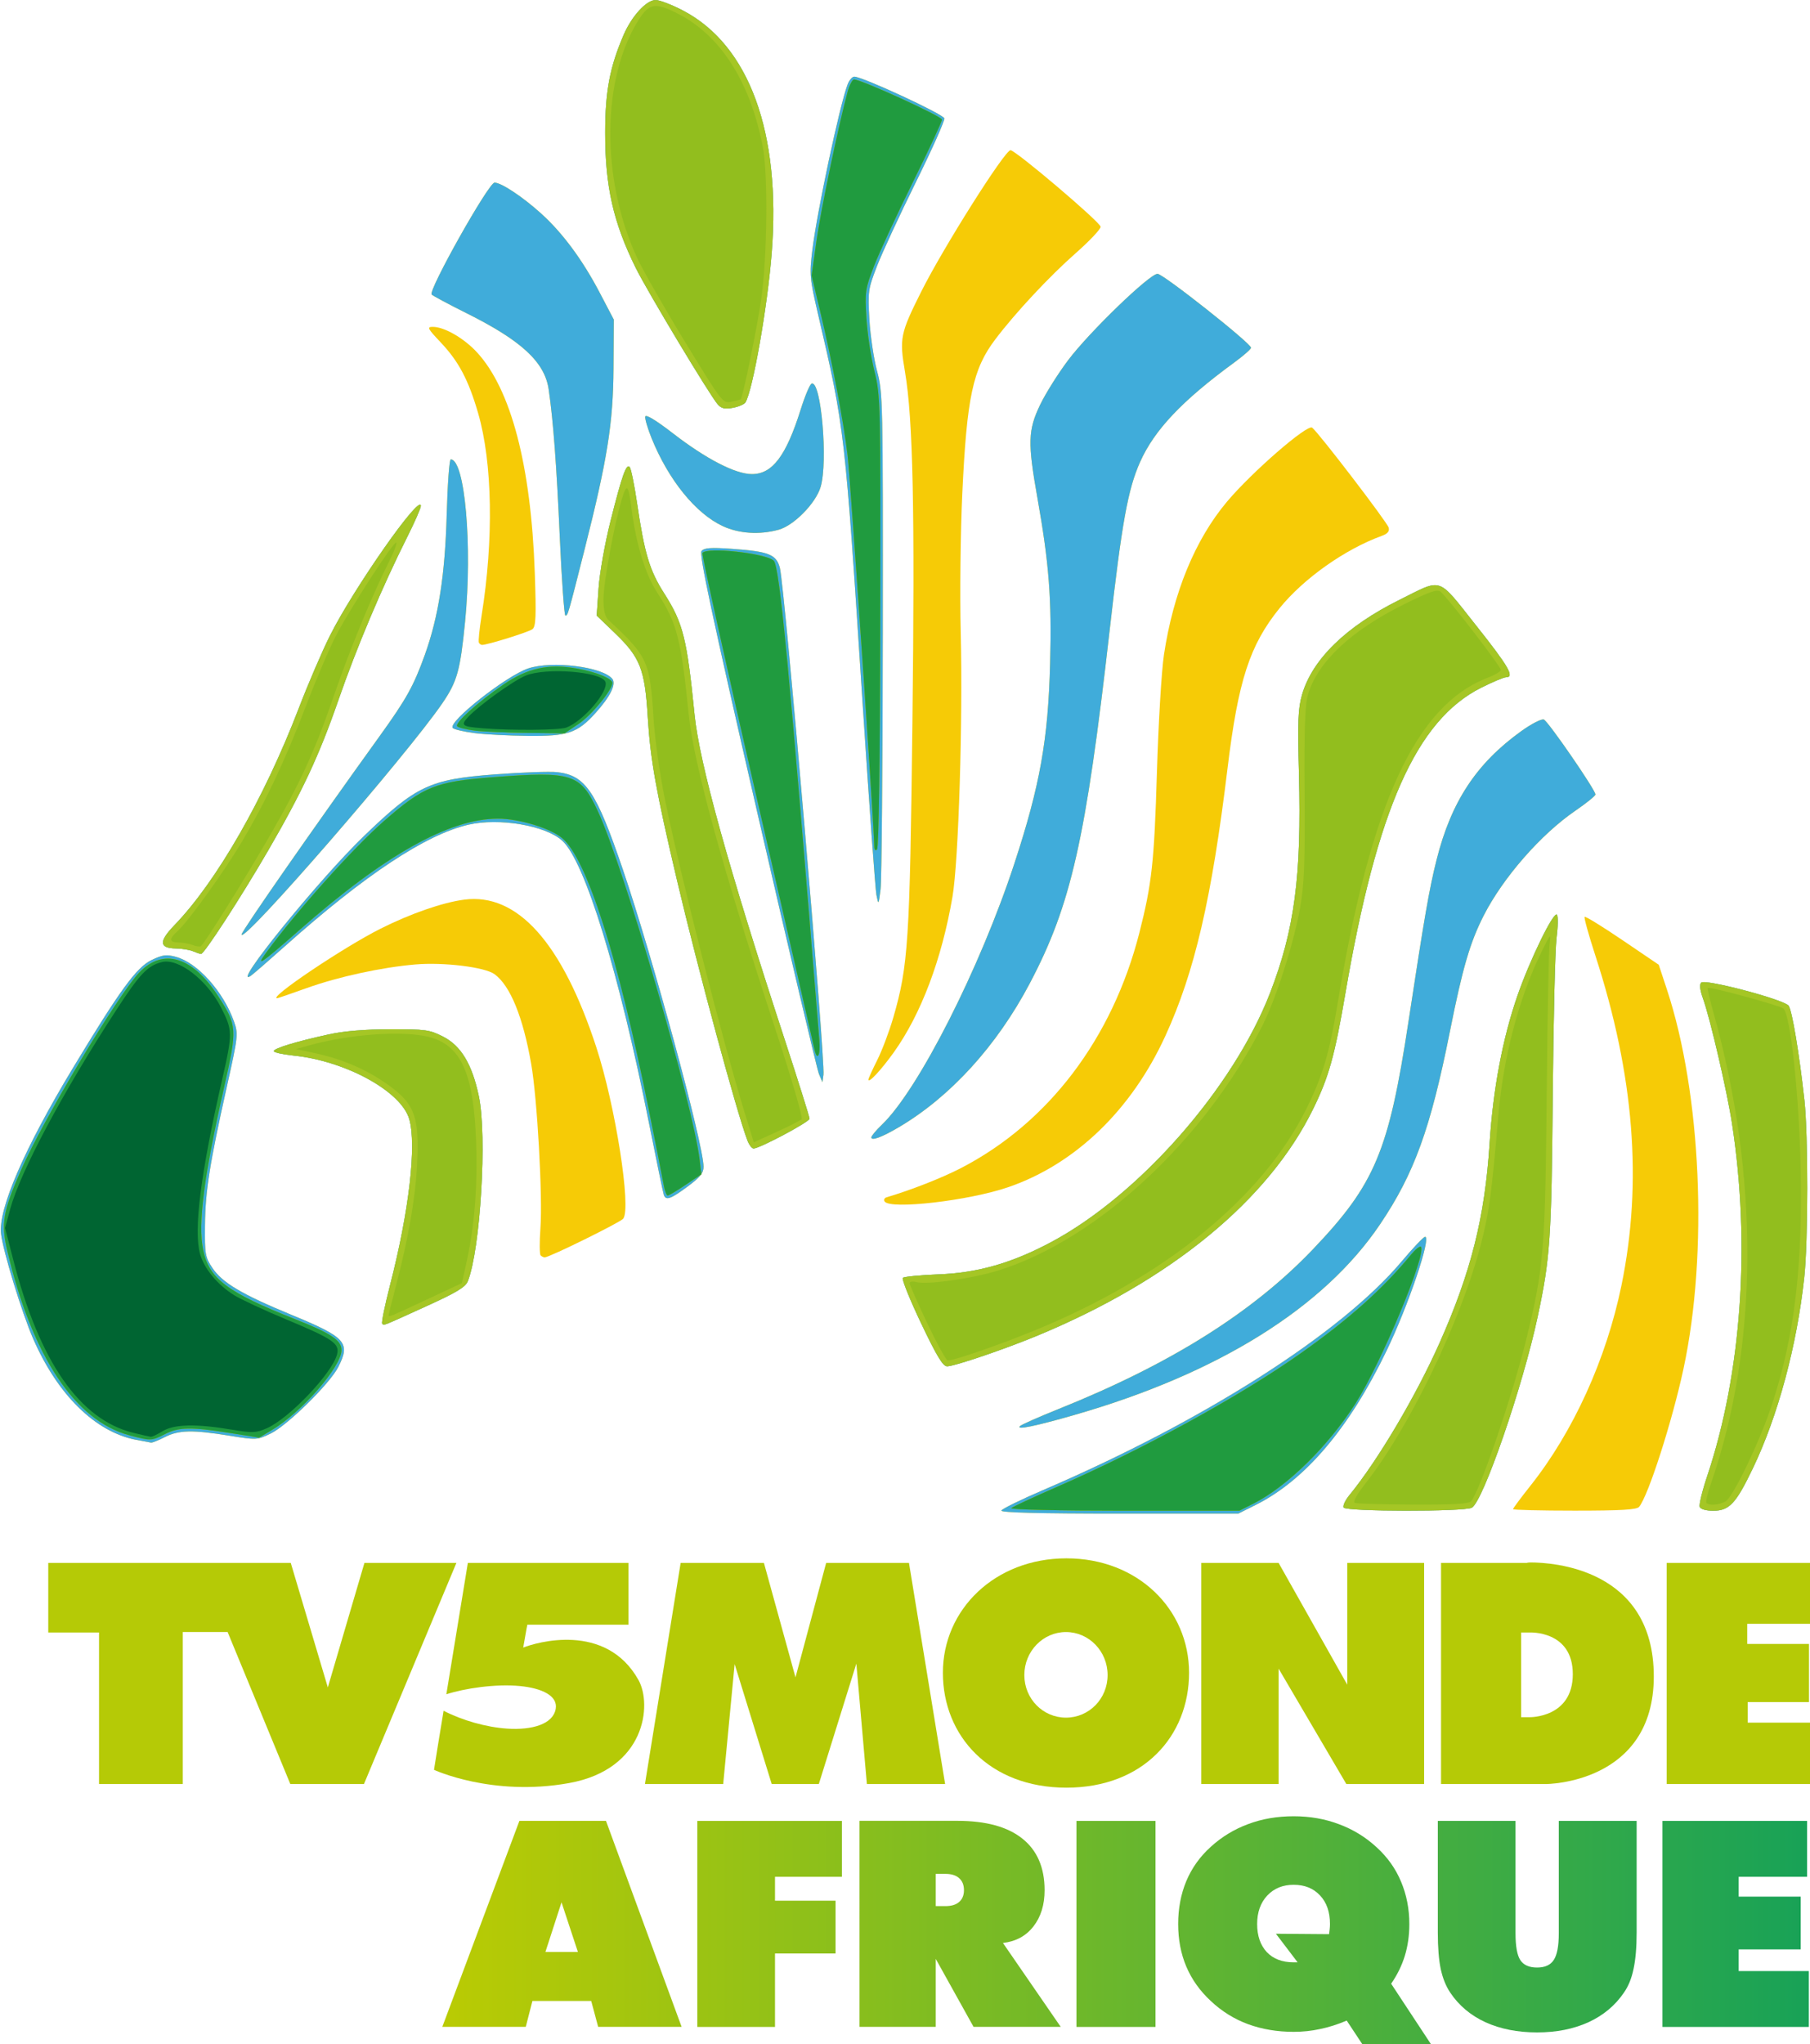 <svg width="211.67mm" height="238.94mm" version="1.1" viewBox="0 0 211.67 238.94" xmlns="http://www.w3.org/2000/svg" xmlns:xlink="http://www.w3.org/1999/xlink">
 <defs>
  <linearGradient id="d" x1="-234.91" x2="-115.07" y1="189.61" y2="189.61" gradientUnits="userSpaceOnUse">
   <stop stop-color="#bacb03" offset="0"/>
   <stop stop-color="#18a257" offset="1"/>
  </linearGradient>
 </defs>
 <g transform="matrix(1.301 0 0 1.301 394.86 12.485)">
  <g transform="translate(-267.61,-76.351)" stroke-width=".265">
   <g fill="#f6cb06">
    <path d="m54.116 202.48c0.05-0.149 1.756-0.986 3.792-1.859 14.378-6.169 26.73-14.043 32.179-20.514 1.031-1.225 1.984-2.227 2.116-2.227 0.586 0-1.499 6.166-3.462 10.239-3.353 6.958-7.322 11.631-11.761 13.85l-1.564 0.781h-10.695c-7.18 0-10.666-0.089-10.605-0.271z"/>
    <path d="m84.885 202.21c-0.094-0.153 0.141-0.659 0.524-1.125 2.516-3.064 5.955-8.863 8.073-13.615 2.85-6.394 4.1-11.369 4.521-17.995 0.309-4.862 1.176-9.446 2.51-13.281 1.125-3.231 3.249-7.583 3.541-7.252 0.112 0.128 0.098 1.065-0.032 2.084-0.13 1.019-0.285 7.418-0.344 14.221-0.11 12.772-0.232 14.561-1.346 19.777-1.35 6.32-4.914 16.654-5.931 17.199-0.68 0.364-11.29 0.351-11.516-0.014z"/>
    <path d="m100.11 202.35c0-0.075 0.698-1.014 1.551-2.088 3.862-4.859 6.831-11.388 8.195-18.016 1.906-9.263 1.141-18.909-2.348-29.635-0.6-1.843-1.033-3.408-0.964-3.478 0.07-0.07 1.597 0.87 3.395 2.089l3.268 2.216 0.738 2.233c3.09 9.354 3.717 23.641 1.494 34.035-1.011 4.724-3.168 11.44-3.995 12.437-0.218 0.262-1.6 0.344-5.809 0.344-3.038 0-5.524-0.061-5.524-0.136z"/>
    <path d="m116.89 202.14c-0.074-0.193 0.23-1.439 0.676-2.768 3.086-9.212 3.902-20.817 2.226-31.674-0.453-2.938-1.956-9.41-2.606-11.226-0.274-0.765-0.33-1.262-0.161-1.431 0.35-0.35 7.456 1.53 7.857 2.079 0.31 0.424 0.954 4.272 1.417 8.463 0.347 3.143 0.34 12.713-0.012 15.952-0.668 6.15-2.365 12.447-4.625 17.155-1.519 3.165-2.116 3.803-3.559 3.803-0.651 0-1.132-0.139-1.213-0.35z"/>
    <path d="m-23.683 196.12c-3.663-0.72-7.045-4.052-9.243-9.108-1.004-2.31-2.687-7.805-2.875-9.393-0.264-2.217 2.081-7.638 6.409-14.817 4.228-7.013 5.764-9.128 7.098-9.774 1.009-0.489 1.341-0.533 2.212-0.299 1.938 0.522 4.27 3.12 5.222 5.818 0.39 1.106 0.367 1.313-0.637 5.809-1.554 6.956-1.94 9.399-1.972 12.487-0.027 2.603 0.019 2.869 0.665 3.836 0.888 1.33 2.662 2.382 7.096 4.209 4.912 2.023 5.339 2.499 4.218 4.696-0.766 1.502-4.591 5.26-6.086 5.98-1.2 0.578-1.267 0.581-3.704 0.186-3.304-0.536-4.548-0.509-5.79 0.124-0.57 0.291-1.131 0.516-1.246 0.5-0.115-0.016-0.729-0.131-1.365-0.256z"/>
    <path d="m55.789 194.89c0.146-0.139 1.693-0.824 3.44-1.524 10.058-4.029 17.495-8.697 22.913-14.383 5.563-5.838 6.796-8.78 8.571-20.449 1.43-9.397 1.869-11.928 2.525-14.531 1.314-5.219 3.572-8.649 7.602-11.55 0.912-0.656 1.828-1.128 2.036-1.048 0.385 0.148 4.64 6.322 4.64 6.733 0 0.124-0.81 0.779-1.8 1.456-3.098 2.117-6.514 6.023-8.247 9.429-1.231 2.421-1.897 4.704-3.037 10.42-1.741 8.727-3.205 12.763-6.283 17.325-5.048 7.481-14.531 13.397-27.425 17.108-3.562 1.025-5.326 1.388-4.933 1.014z"/>
    <path d="m46.897 185.64c-1.015-2.133-1.752-3.966-1.636-4.073 0.115-0.107 1.579-0.248 3.252-0.313 3.49-0.136 6.546-1.012 10.059-2.884 7.934-4.226 16.4-13.856 19.704-22.411 2.195-5.685 2.831-10.5 2.59-19.622-0.127-4.801-0.083-5.921 0.283-7.178 0.922-3.171 3.966-6.13 8.745-8.503 3.946-1.959 3.352-2.157 6.886 2.289 2.932 3.688 3.495 4.661 2.701 4.661-0.199 0-1.201 0.42-2.227 0.934-5.828 2.916-9.38 10.91-12.222 27.507-0.958 5.597-1.477 7.458-2.878 10.32-4.011 8.199-12.769 15.404-24.777 20.385-2.976 1.234-7.483 2.766-8.139 2.766-0.376 0-0.935-0.926-2.341-3.878z"/>
    <path d="m-1.54 185.68c-0.081-0.081 0.243-1.661 0.72-3.511 1.696-6.585 2.382-12.526 1.714-14.856-0.714-2.491-5.69-5.228-10.39-5.715-0.982-0.102-1.786-0.282-1.786-0.4 0-0.25 1.999-0.859 4.943-1.504 1.352-0.297 3.264-0.456 5.515-0.461 3.178-6e-3 3.548 0.045 4.763 0.666 1.609 0.823 2.596 2.466 3.207 5.338 0.754 3.542 0.149 13.737-0.985 16.627-0.209 0.532-1.006 1.014-3.724 2.249-4.153 1.888-3.797 1.747-3.975 1.568z"/>
    <path d="m12.701 179.55c-0.1-0.1-0.108-1.202-0.018-2.447 0.207-2.848-0.286-11.63-0.827-14.735-0.738-4.238-1.883-7.045-3.294-8.08-0.874-0.641-4.588-1.096-7.143-0.875-3.041 0.263-6.888 1.1-9.732 2.116-1.415 0.506-2.616 0.919-2.671 0.919-0.847 8e-4 5.944-4.567 9.288-6.248 2.695-1.355 5.589-2.359 7.531-2.613 4.772-0.626 8.792 3.861 11.865 13.242 1.724 5.264 3.177 14.518 2.421 15.428-0.286 0.344-6.641 3.474-7.055 3.474-0.101 0-0.266-0.082-0.366-0.182z"/>
    <path d="m43.617 174.7c-0.091-0.147-0.008-0.313 0.183-0.369 2.206-0.652 4.975-1.739 6.688-2.625 7.856-4.065 13.604-11.638 16.027-21.119 1.126-4.404 1.343-6.377 1.583-14.417 0.131-4.385 0.415-9.148 0.632-10.583 0.843-5.591 2.799-10.342 5.662-13.751 2.236-2.662 7.239-7.006 7.665-6.655 0.641 0.528 6.75 8.51 6.874 8.981 0.088 0.335-0.096 0.551-0.634 0.746-3.294 1.195-7.016 3.829-9.171 6.49-2.687 3.319-3.722 6.504-4.682 14.411-1.419 11.688-2.958 18.305-5.596 24.047-3.052 6.644-8.088 11.49-14.089 13.559-3.55 1.224-10.672 2.046-11.142 1.286z"/>
    <path d="m23.774 174.11c-0.064-0.182-0.661-3.069-1.327-6.416-2.702-13.589-5.765-23.558-7.806-25.405-1.509-1.366-5.665-2.072-8.435-1.434-3.829 0.883-9.297 4.501-16.476 10.903-1.553 1.385-2.952 2.597-3.109 2.694-1.785 1.103 6.142-8.67 10.209-12.587 4.696-4.522 5.902-5.089 11.764-5.533 2.419-0.183 4.939-0.272 5.598-0.198 2.546 0.287 3.498 1.699 5.9 8.744 2.664 7.814 7.251 24.704 7.253 26.709 7.93e-4 0.565-0.309 0.948-1.443 1.786-1.528 1.129-1.94 1.271-2.129 0.736z"/>
    <path d="m31.289 169.22c-0.967-2.53-4.412-15.252-6.321-23.341-1.895-8.034-2.405-10.875-2.638-14.713-0.26-4.28-0.677-5.344-2.951-7.528l-1.637-1.573 0.168-2.451c0.093-1.363 0.568-4.036 1.069-6.022 1.046-4.147 1.423-5.208 1.728-4.872 0.121 0.133 0.421 1.611 0.668 3.284 0.662 4.486 1.122 6.013 2.428 8.061 1.707 2.676 2.048 4.035 2.733 10.893 0.433 4.336 3.035 13.717 8.071 29.106 1.245 3.804 2.264 7.047 2.264 7.207 0 0.286-4.49 2.677-5.028 2.677-0.152 0-0.402-0.327-0.555-0.728z"/>
    <path d="m42.428 168.95c0-0.127 0.428-0.641 0.952-1.142 3.277-3.139 8.823-14.07 11.909-23.474 2.301-7.012 3.035-11.13 3.209-17.992 0.148-5.822-0.093-8.954-1.146-14.875-0.878-4.942-0.845-6.065 0.249-8.342 0.487-1.015 1.623-2.821 2.523-4.014 1.913-2.535 7.317-7.752 8.03-7.752 0.503 0 8.404 6.245 8.404 6.642 0 0.121-0.685 0.721-1.521 1.332-4.671 3.415-7.166 6.05-8.451 8.929-1.096 2.456-1.634 5.428-2.735 15.111-2.142 18.844-3.467 24.697-7.189 31.75-2.955 5.6-7.127 10.178-11.765 12.913-1.525 0.899-2.469 1.249-2.469 0.915z"/>
    <path d="m37.719 163.25c-0.172-0.406-2.685-11.062-5.585-23.68-4.07-17.713-5.202-23.025-4.968-23.307 0.238-0.286 0.828-0.329 2.725-0.195 3.323 0.234 4.001 0.502 4.314 1.71 0.436 1.679 4.099 44.258 3.919 45.55l-0.092 0.661z"/>
    <path d="m42.163 163.76c0-0.1 0.356-0.886 0.791-1.748 0.435-0.862 1.09-2.599 1.456-3.86 1.335-4.607 1.478-6.813 1.71-26.44 0.227-19.16 0.055-27.31-0.667-31.548-0.514-3.016-0.428-3.439 1.47-7.226 1.976-3.943 7.5-12.687 8.015-12.687 0.46 0 8.097 6.484 8.101 6.879 0.003 0.218-1.01 1.29-2.25 2.381-2.366 2.082-5.433 5.369-7.231 7.751-2.008 2.66-2.547 5.178-2.952 13.812-0.164 3.493-0.228 9.148-0.141 12.568 0.198 7.851-0.198 20.51-0.741 23.68-0.964 5.623-2.825 10.556-5.276 13.984-1.131 1.581-2.284 2.821-2.284 2.454z"/>
    <path d="m-18.559 152.22c-0.291-0.125-0.979-0.236-1.53-0.246-1.506-0.028-1.542-0.624-0.126-2.09 3.788-3.921 8.067-11.383 11.178-19.493 0.838-2.183 2.099-5.118 2.802-6.522 2.134-4.258 8.132-12.821 8.17-11.663 0.006 0.185-0.54 1.433-1.214 2.774-2.259 4.497-4.554 9.932-6.188 14.649-1.727 4.986-3.266 8.279-6.354 13.595-2.431 4.183-5.731 9.265-6.003 9.241-0.114-0.01-0.445-0.121-0.736-0.246z"/>
    <path d="m-14.181 150.72c-0.011-0.272 6.386-9.459 12.404-17.812 2.419-3.358 3.068-4.526 4.073-7.325 1.227-3.419 1.813-7.176 1.963-12.591 0.076-2.728 0.238-4.961 0.361-4.961 1.275 0 1.962 7.776 1.289 14.59-0.432 4.38-0.708 5.368-2.042 7.319-3.166 4.633-18.01 21.724-18.048 20.779z"/>
    <path d="m42.889 147.19c-0.102-0.509-0.665-8.308-1.251-17.33-1.596-24.56-1.592-24.529-4.004-34.892-0.746-3.205-0.776-3.545-0.51-5.73 0.42-3.456 2.454-13.011 3.172-14.898 0.147-0.387 0.419-0.701 0.605-0.697 0.758 0.014 8.015 3.376 8.088 3.747 0.043 0.218-1.115 2.81-2.572 5.761-1.457 2.951-3.025 6.333-3.483 7.517-0.793 2.048-0.826 2.28-0.681 4.798 0.084 1.455 0.394 3.539 0.689 4.63 0.519 1.921 0.536 2.678 0.515 23.548-0.012 11.86-0.103 22.218-0.201 23.019-0.175 1.414-0.185 1.429-0.365 0.529z"/>
    <path d="m6.734 132.62c-0.932-0.121-1.799-0.324-1.927-0.451-0.51-0.51 4.816-4.71 6.797-5.362 2.144-0.705 6.638-0.147 7.537 0.936 0.385 0.464-0.172 1.596-1.514 3.082-1.621 1.795-2.488 2.087-6.078 2.048-1.716-0.018-3.882-0.132-4.814-0.253z"/>
    <path d="m7.152 124.5c-0.064-0.109 0.044-1.201 0.241-2.426 1.099-6.827 0.982-13.74-0.309-18.193-0.863-2.977-1.746-4.649-3.352-6.347-1.203-1.272-1.274-1.411-0.718-1.411 1.031 0 2.795 1.018 3.966 2.288 3.062 3.322 4.859 10.171 5.196 19.806 0.137 3.91 0.1 4.817-0.204 5.065-0.313 0.255-4.035 1.417-4.539 1.417-0.091 0-0.219-0.089-0.283-0.198z"/>
    <path d="m14.422 114.98c-0.294-6.545-0.584-10.399-0.996-13.235-0.355-2.449-2.421-4.37-7.341-6.828-1.621-0.809-3.051-1.573-3.178-1.697-0.343-0.334 5.121-10.056 5.652-10.056 0.605 0 2.533 1.279 4.2 2.788 1.915 1.732 3.704 4.149 5.241 7.08l1.277 2.435-0.025 4.366c-0.028 4.947-0.55 8.206-2.628 16.404-1.484 5.856-1.474 5.821-1.697 5.821-0.103 0-0.33-3.185-0.505-7.078z"/>
    <path d="m29.062 114.02c-2.423-1.128-4.859-4.135-6.377-7.869-0.362-0.891-0.622-1.777-0.578-1.97 0.05-0.219 0.974 0.34 2.461 1.49 3 2.319 5.638 3.682 7.127 3.682 1.841 0 3.073-1.632 4.384-5.806 0.386-1.229 0.83-2.277 0.987-2.329 0.851-0.284 1.482 7.024 0.802 9.293-0.439 1.466-2.405 3.466-3.775 3.841-1.726 0.472-3.567 0.351-5.032-0.331z"/>
    <path d="m28.624 103.09c-0.705-0.798-6.313-10.127-7.368-12.256-2.021-4.08-2.761-7.349-2.753-12.171 0.006-3.717 0.41-5.858 1.654-8.758 0.726-1.694 2.055-3.148 2.878-3.148 0.364 0 1.484 0.432 2.49 0.961 5.921 3.112 8.792 10.964 7.95 21.749-0.377 4.825-1.709 12.392-2.367 13.448-0.105 0.169-0.611 0.385-1.125 0.482-0.722 0.135-1.03 0.066-1.359-0.306z"/>
   </g>
   <g fill="#40acda">
    <path d="m54.116 202.48c0.05-0.149 1.756-0.986 3.792-1.859 14.378-6.169 26.73-14.043 32.179-20.514 1.031-1.225 1.984-2.227 2.116-2.227 0.586 0-1.499 6.166-3.462 10.239-3.353 6.958-7.322 11.631-11.761 13.85l-1.564 0.781h-10.695c-7.18 0-10.666-0.089-10.605-0.271z"/>
    <path d="m84.885 202.21c-0.094-0.153 0.141-0.659 0.524-1.125 2.516-3.064 5.955-8.863 8.073-13.615 2.85-6.394 4.1-11.369 4.521-17.995 0.309-4.862 1.176-9.446 2.51-13.281 1.125-3.231 3.249-7.583 3.541-7.252 0.112 0.128 0.098 1.065-0.032 2.084-0.13 1.019-0.285 7.418-0.344 14.221-0.11 12.772-0.232 14.561-1.346 19.777-1.35 6.32-4.914 16.654-5.931 17.199-0.68 0.364-11.29 0.351-11.516-0.014z"/>
    <path d="m116.89 202.14c-0.074-0.193 0.23-1.439 0.676-2.768 3.086-9.212 3.902-20.817 2.226-31.674-0.453-2.938-1.956-9.41-2.606-11.226-0.274-0.765-0.33-1.262-0.161-1.431 0.35-0.35 7.456 1.53 7.857 2.079 0.31 0.424 0.954 4.272 1.417 8.463 0.347 3.143 0.34 12.713-0.012 15.952-0.668 6.15-2.365 12.447-4.625 17.155-1.519 3.165-2.116 3.803-3.559 3.803-0.651 0-1.132-0.139-1.213-0.35z"/>
    <path d="m-23.683 196.12c-3.663-0.72-7.045-4.052-9.243-9.108-1.004-2.31-2.687-7.805-2.875-9.393-0.264-2.217 2.081-7.638 6.409-14.817 4.228-7.013 5.764-9.128 7.098-9.774 1.009-0.489 1.341-0.533 2.212-0.299 1.938 0.522 4.27 3.12 5.222 5.818 0.39 1.106 0.367 1.313-0.637 5.809-1.554 6.956-1.94 9.399-1.972 12.487-0.027 2.603 0.019 2.869 0.665 3.836 0.888 1.33 2.662 2.382 7.096 4.209 4.912 2.023 5.339 2.499 4.218 4.696-0.766 1.502-4.591 5.26-6.086 5.98-1.2 0.578-1.267 0.581-3.704 0.186-3.304-0.536-4.548-0.509-5.79 0.124-0.57 0.291-1.131 0.516-1.246 0.5-0.115-0.016-0.729-0.131-1.365-0.256z"/>
    <path d="m55.789 194.89c0.146-0.139 1.693-0.824 3.44-1.524 10.058-4.029 17.495-8.697 22.913-14.383 5.563-5.838 6.796-8.78 8.571-20.449 1.43-9.397 1.869-11.928 2.525-14.531 1.314-5.219 3.572-8.649 7.602-11.55 0.912-0.656 1.828-1.128 2.036-1.048 0.385 0.148 4.64 6.322 4.64 6.733 0 0.124-0.81 0.779-1.8 1.456-3.098 2.117-6.514 6.023-8.247 9.429-1.231 2.421-1.897 4.704-3.037 10.42-1.741 8.727-3.205 12.763-6.283 17.325-5.048 7.481-14.531 13.397-27.425 17.108-3.562 1.025-5.326 1.388-4.933 1.014z"/>
    <path d="m46.897 185.64c-1.015-2.133-1.752-3.966-1.636-4.073 0.115-0.107 1.579-0.248 3.252-0.313 3.49-0.136 6.546-1.012 10.059-2.884 7.934-4.226 16.4-13.856 19.704-22.411 2.195-5.685 2.831-10.5 2.59-19.622-0.127-4.801-0.083-5.921 0.283-7.178 0.922-3.171 3.966-6.13 8.745-8.503 3.946-1.959 3.352-2.157 6.886 2.289 2.932 3.688 3.495 4.661 2.701 4.661-0.199 0-1.201 0.42-2.227 0.934-5.828 2.916-9.38 10.91-12.222 27.507-0.958 5.597-1.477 7.458-2.878 10.32-4.011 8.199-12.769 15.404-24.777 20.385-2.976 1.234-7.483 2.766-8.139 2.766-0.376 0-0.935-0.926-2.341-3.878z"/>
    <path d="m-1.54 185.68c-0.081-0.081 0.243-1.661 0.72-3.511 1.696-6.585 2.382-12.526 1.714-14.856-0.714-2.491-5.69-5.228-10.39-5.715-0.982-0.102-1.786-0.282-1.786-0.4 0-0.25 1.999-0.859 4.943-1.504 1.352-0.297 3.264-0.456 5.515-0.461 3.178-6e-3 3.548 0.045 4.763 0.666 1.609 0.823 2.596 2.466 3.207 5.338 0.754 3.542 0.149 13.737-0.985 16.627-0.209 0.532-1.006 1.014-3.724 2.249-4.153 1.888-3.797 1.747-3.975 1.568z"/>
    <path d="m23.774 174.11c-0.064-0.182-0.661-3.069-1.327-6.416-2.702-13.589-5.765-23.558-7.806-25.405-1.509-1.366-5.665-2.072-8.435-1.434-3.829 0.883-9.297 4.501-16.476 10.903-1.553 1.385-2.952 2.597-3.109 2.694-1.785 1.103 6.142-8.67 10.209-12.587 4.696-4.522 5.902-5.089 11.764-5.533 2.419-0.183 4.939-0.272 5.598-0.198 2.546 0.287 3.498 1.699 5.9 8.744 2.664 7.814 7.251 24.704 7.253 26.709 7.93e-4 0.565-0.309 0.948-1.443 1.786-1.528 1.129-1.94 1.271-2.129 0.736z"/>
    <path d="m31.289 169.22c-0.967-2.53-4.412-15.252-6.321-23.341-1.895-8.034-2.405-10.875-2.638-14.713-0.26-4.28-0.677-5.344-2.951-7.528l-1.637-1.573 0.168-2.451c0.093-1.363 0.568-4.036 1.069-6.022 1.046-4.147 1.423-5.208 1.728-4.872 0.121 0.133 0.421 1.611 0.668 3.284 0.662 4.486 1.122 6.013 2.428 8.061 1.707 2.676 2.048 4.035 2.733 10.893 0.433 4.336 3.035 13.717 8.071 29.106 1.245 3.804 2.264 7.047 2.264 7.207 0 0.286-4.49 2.677-5.028 2.677-0.152 0-0.402-0.327-0.555-0.728z"/>
    <path d="m42.428 168.95c0-0.127 0.428-0.641 0.952-1.142 3.277-3.139 8.823-14.07 11.909-23.474 2.301-7.012 3.035-11.13 3.209-17.992 0.148-5.822-0.093-8.954-1.146-14.875-0.878-4.942-0.845-6.065 0.249-8.342 0.487-1.015 1.623-2.821 2.523-4.014 1.913-2.535 7.317-7.752 8.03-7.752 0.503 0 8.404 6.245 8.404 6.642 0 0.121-0.685 0.721-1.521 1.332-4.671 3.415-7.166 6.05-8.451 8.929-1.096 2.456-1.634 5.428-2.735 15.111-2.142 18.844-3.467 24.697-7.189 31.75-2.955 5.6-7.127 10.178-11.765 12.913-1.525 0.899-2.469 1.249-2.469 0.915z"/>
    <path d="m37.719 163.25c-0.172-0.406-2.685-11.062-5.585-23.68-4.07-17.713-5.202-23.025-4.968-23.307 0.238-0.286 0.828-0.329 2.725-0.195 3.323 0.234 4.001 0.502 4.314 1.71 0.436 1.679 4.099 44.258 3.919 45.55l-0.092 0.661z"/>
    <path d="m-18.559 152.22c-0.291-0.125-0.979-0.236-1.53-0.246-1.506-0.028-1.542-0.624-0.126-2.09 3.788-3.921 8.067-11.383 11.178-19.493 0.838-2.183 2.099-5.118 2.802-6.522 2.134-4.258 8.132-12.821 8.17-11.663 0.006 0.185-0.54 1.433-1.214 2.774-2.259 4.497-4.554 9.932-6.188 14.649-1.727 4.986-3.266 8.279-6.354 13.595-2.431 4.183-5.731 9.265-6.003 9.241-0.114-0.01-0.445-0.121-0.736-0.246z"/>
    <path d="m-14.181 150.72c-0.011-0.272 6.386-9.459 12.404-17.812 2.419-3.358 3.068-4.526 4.073-7.325 1.227-3.419 1.813-7.176 1.963-12.591 0.076-2.728 0.238-4.961 0.361-4.961 1.275 0 1.962 7.776 1.289 14.59-0.432 4.38-0.708 5.368-2.042 7.319-3.166 4.633-18.01 21.724-18.048 20.779z"/>
    <path d="m42.889 147.19c-0.102-0.509-0.665-8.308-1.251-17.33-1.596-24.56-1.592-24.529-4.004-34.892-0.746-3.205-0.776-3.545-0.51-5.73 0.42-3.456 2.454-13.011 3.172-14.898 0.147-0.387 0.419-0.701 0.605-0.697 0.758 0.014 8.015 3.376 8.088 3.747 0.043 0.218-1.115 2.81-2.572 5.761-1.457 2.951-3.025 6.333-3.483 7.517-0.793 2.048-0.826 2.28-0.681 4.798 0.084 1.455 0.394 3.539 0.689 4.63 0.519 1.921 0.536 2.678 0.515 23.548-0.012 11.86-0.103 22.218-0.201 23.019-0.175 1.414-0.185 1.429-0.365 0.529z"/>
    <path d="m6.734 132.62c-0.932-0.121-1.799-0.324-1.927-0.451-0.51-0.51 4.816-4.71 6.797-5.362 2.144-0.705 6.638-0.147 7.537 0.936 0.385 0.464-0.172 1.596-1.514 3.082-1.621 1.795-2.488 2.087-6.078 2.048-1.716-0.018-3.882-0.132-4.814-0.253z"/>
    <path d="m14.422 114.98c-0.294-6.545-0.584-10.399-0.996-13.235-0.355-2.449-2.421-4.37-7.341-6.828-1.621-0.809-3.051-1.573-3.178-1.697-0.343-0.334 5.121-10.056 5.652-10.056 0.605 0 2.533 1.279 4.2 2.788 1.915 1.732 3.704 4.149 5.241 7.08l1.277 2.435-0.025 4.366c-0.028 4.947-0.55 8.206-2.628 16.404-1.484 5.856-1.474 5.821-1.697 5.821-0.103 0-0.33-3.185-0.505-7.078z"/>
    <path d="m29.062 114.02c-2.423-1.128-4.859-4.135-6.377-7.869-0.362-0.891-0.622-1.777-0.578-1.97 0.05-0.219 0.974 0.34 2.461 1.49 3 2.319 5.638 3.682 7.127 3.682 1.841 0 3.073-1.632 4.384-5.806 0.386-1.229 0.83-2.277 0.987-2.329 0.851-0.284 1.482 7.024 0.802 9.293-0.439 1.466-2.405 3.466-3.775 3.841-1.726 0.472-3.567 0.351-5.032-0.331z"/>
    <path d="m28.624 103.09c-0.705-0.798-6.313-10.127-7.368-12.256-2.021-4.08-2.761-7.349-2.753-12.171 0.006-3.717 0.41-5.858 1.654-8.758 0.726-1.694 2.055-3.148 2.878-3.148 0.364 0 1.484 0.432 2.49 0.961 5.921 3.112 8.792 10.964 7.95 21.749-0.377 4.825-1.709 12.392-2.367 13.448-0.105 0.169-0.611 0.385-1.125 0.482-0.722 0.135-1.03 0.066-1.359-0.306z"/>
   </g>
   <g fill="#a5c625">
    <path d="m55.009 202.26c0.138-0.126 1.978-0.982 4.088-1.901 7.721-3.364 16.559-8.207 21.96-12.033 4.351-3.083 7.335-5.75 9.869-8.822 0.405-0.491 0.812-0.818 0.903-0.726 0.561 0.561-3.59 10.497-5.885 14.086-2.44 3.815-6.154 7.462-9.139 8.974l-1.287 0.652h-10.38c-5.876 0-10.271-0.1-10.129-0.229z"/>
    <path d="m84.885 202.21c-0.094-0.153 0.141-0.659 0.524-1.125 2.516-3.064 5.955-8.863 8.073-13.615 2.85-6.394 4.1-11.369 4.521-17.995 0.309-4.862 1.176-9.446 2.51-13.281 1.125-3.231 3.249-7.583 3.541-7.252 0.112 0.128 0.098 1.065-0.032 2.084-0.13 1.019-0.285 7.418-0.344 14.221-0.11 12.772-0.232 14.561-1.346 19.777-1.35 6.32-4.914 16.654-5.931 17.199-0.68 0.364-11.29 0.351-11.516-0.014z"/>
    <path d="m116.89 202.14c-0.074-0.193 0.23-1.439 0.676-2.768 3.086-9.212 3.902-20.817 2.226-31.674-0.453-2.938-1.956-9.41-2.606-11.226-0.274-0.765-0.33-1.262-0.161-1.431 0.35-0.35 7.456 1.53 7.857 2.079 0.31 0.424 0.954 4.272 1.417 8.463 0.347 3.143 0.34 12.713-0.012 15.952-0.668 6.15-2.365 12.447-4.625 17.155-1.519 3.165-2.116 3.803-3.559 3.803-0.651 0-1.132-0.139-1.213-0.35z"/>
    <path d="m-24.247 195.72c-4.899-1.295-8.763-7.122-10.989-16.574-0.583-2.475-0.402-3.532 1.248-7.295 1.966-4.484 8.675-15.685 10.607-17.709 2.141-2.243 4.791-1.45 7.102 2.124 1.702 2.634 1.721 2.921 0.53 8.173-1.826 8.056-2.372 12.282-1.886 14.62 0.538 2.591 2.159 3.811 8.272 6.225 3.233 1.276 4.166 1.898 4.166 2.775 0 1.49-3.594 5.608-6.282 7.2l-1.123 0.665-2.658-0.421c-3.48-0.551-4.559-0.531-5.812 0.108-1.205 0.615-1.257 0.617-3.175 0.11z"/>
    <path d="m46.897 185.64c-1.015-2.133-1.752-3.966-1.636-4.073 0.115-0.107 1.579-0.248 3.252-0.313 3.49-0.136 6.546-1.012 10.059-2.884 7.934-4.226 16.4-13.856 19.704-22.411 2.195-5.685 2.831-10.5 2.59-19.622-0.127-4.801-0.083-5.921 0.283-7.178 0.922-3.171 3.966-6.13 8.745-8.503 3.946-1.959 3.352-2.157 6.886 2.289 2.932 3.688 3.495 4.661 2.701 4.661-0.199 0-1.201 0.42-2.227 0.934-5.828 2.916-9.38 10.91-12.222 27.507-0.958 5.597-1.477 7.458-2.878 10.32-4.011 8.199-12.769 15.404-24.777 20.385-2.976 1.234-7.483 2.766-8.139 2.766-0.376 0-0.935-0.926-2.341-3.878z"/>
    <path d="m-1.54 185.68c-0.081-0.081 0.243-1.661 0.72-3.511 1.696-6.585 2.382-12.526 1.714-14.856-0.714-2.491-5.69-5.228-10.39-5.715-0.982-0.102-1.786-0.282-1.786-0.4 0-0.25 1.999-0.859 4.943-1.504 1.352-0.297 3.264-0.456 5.515-0.461 3.178-6e-3 3.548 0.045 4.763 0.666 1.609 0.823 2.596 2.466 3.207 5.338 0.754 3.542 0.149 13.737-0.985 16.627-0.209 0.532-1.006 1.014-3.724 2.249-4.153 1.888-3.797 1.747-3.975 1.568z"/>
    <path d="m23.756 173.18c-0.096-0.546-0.703-3.612-1.349-6.813-2.772-13.742-5.553-22.443-7.771-24.309-1.061-0.893-3.9-1.753-5.773-1.749-4.382 9e-3 -10.154 3.247-17.84 10.006-3.468 3.05-4 3.411-2.986 2.029 2.736-3.732 7.798-9.383 10.602-11.834 3.547-3.102 4.618-3.531 9.802-3.926 7.136-0.545 7.829-0.319 9.403 3.055 2.338 5.013 8.56 26.336 9.158 31.381l0.147 1.242-1.419 0.956c-0.78 0.526-1.504 0.956-1.609 0.956-0.104 0-0.269-0.446-0.365-0.992z"/>
    <path d="m31.289 169.22c-0.967-2.53-4.412-15.252-6.321-23.341-1.895-8.034-2.405-10.875-2.638-14.713-0.26-4.28-0.677-5.344-2.951-7.528l-1.637-1.573 0.168-2.451c0.093-1.363 0.568-4.036 1.069-6.022 1.046-4.147 1.423-5.208 1.728-4.872 0.121 0.133 0.421 1.611 0.668 3.284 0.662 4.486 1.122 6.013 2.428 8.061 1.707 2.676 2.048 4.035 2.733 10.893 0.433 4.336 3.035 13.717 8.071 29.106 1.245 3.804 2.264 7.047 2.264 7.207 0 0.286-4.49 2.677-5.028 2.677-0.152 0-0.402-0.327-0.555-0.728z"/>
    <path d="m37.311 161.01c-0.085-0.398-2.413-10.539-5.175-22.537-2.762-11.997-4.962-21.909-4.89-22.027 0.349-0.565 5.736 0.018 6.412 0.693 0.525 0.525 1.405 9.787 4.094 43.089 0.112 1.388-0.195 1.933-0.44 0.782z"/>
    <path d="m-18.559 152.22c-0.291-0.125-0.979-0.236-1.53-0.246-1.506-0.028-1.542-0.624-0.126-2.09 3.788-3.921 8.067-11.383 11.178-19.493 0.838-2.183 2.099-5.118 2.802-6.522 2.134-4.258 8.132-12.821 8.17-11.663 0.006 0.185-0.54 1.433-1.214 2.774-2.259 4.497-4.554 9.932-6.188 14.649-1.727 4.986-3.266 8.279-6.354 13.595-2.431 4.183-5.731 9.265-6.003 9.241-0.114-0.01-0.445-0.121-0.736-0.246z"/>
    <path d="m42.692 142.76c0-1.583-2.154-33.088-2.401-35.13-0.374-3.079-1.377-8.361-2.411-12.691l-0.819-3.431 0.435-3.102c0.388-2.766 1.978-10.381 2.795-13.386 0.168-0.618 0.431-1.125 0.584-1.125 0.645 0 7.904 3.313 7.904 3.608 0 0.177-1.187 2.726-2.639 5.664s-3.013 6.31-3.472 7.494c-0.786 2.031-0.825 2.294-0.682 4.665 0.083 1.382 0.405 3.526 0.715 4.763 0.552 2.203 0.563 2.66 0.528 22.49-0.021 12.344-0.133 20.339-0.286 20.492-0.158 0.158-0.251 0.044-0.251-0.311z"/>
    <path d="m6.792 132.4c-0.755-0.092-1.469-0.266-1.587-0.387-0.263-0.27 1.829-2.158 4.151-3.748 2.162-1.48 4.026-1.891 6.563-1.45 1.764 0.307 3.227 0.899 3.227 1.305 0 0.624-1.871 2.902-3.006 3.661l-1.287 0.86-3.344-0.037c-1.839-0.021-3.961-0.112-4.716-0.204z"/>
    <path d="m28.624 103.09c-0.705-0.798-6.313-10.127-7.368-12.256-2.021-4.08-2.761-7.349-2.753-12.171 0.006-3.717 0.41-5.858 1.654-8.758 0.726-1.694 2.055-3.148 2.878-3.148 0.364 0 1.484 0.432 2.49 0.961 5.921 3.112 8.792 10.964 7.95 21.749-0.377 4.825-1.709 12.392-2.367 13.448-0.105 0.169-0.611 0.385-1.125 0.482-0.722 0.135-1.03 0.066-1.359-0.306z"/>
   </g>
   <g fill="#92be1e">
    <path d="m55.009 202.26c0.138-0.126 1.978-0.982 4.088-1.901 7.721-3.364 16.559-8.207 21.96-12.033 4.351-3.083 7.335-5.75 9.869-8.822 0.405-0.491 0.812-0.818 0.903-0.726 0.561 0.561-3.59 10.497-5.885 14.086-2.44 3.815-6.154 7.462-9.139 8.974l-1.287 0.652h-10.38c-5.876 0-10.271-0.1-10.129-0.229z"/>
    <path d="m85.896 201.79c-0.204-0.083 0.145-0.724 0.963-1.765 3.941-5.021 8.536-14.523 10.331-21.363 0.767-2.922 0.987-4.532 1.593-11.625 0.451-5.285 1.836-10.564 3.852-14.684 0.849-1.734 0.897-1.785 0.761-0.794-0.08 0.582-0.197 6.714-0.26 13.626-0.127 13.851-0.27 15.549-1.841 21.924-1.246 5.057-4.138 13.546-4.947 14.523-0.202 0.244-1.561 0.325-5.202 0.31-2.711-0.011-5.073-0.079-5.249-0.151z"/>
    <path d="m117.5 201.8c-0.085-0.085 0.081-0.829 0.368-1.654 4.318-12.39 4.405-27.666 0.241-42.467-0.321-1.141-0.545-2.11-0.497-2.154 0.161-0.148 6.548 1.588 6.809 1.851 0.632 0.636 1.395 7.695 1.538 14.217 0.197 9.027-0.557 15.261-2.588 21.406-1.095 3.313-3.5 8.308-4.172 8.668-0.584 0.313-1.451 0.381-1.698 0.134z"/>
    <path d="m-24.247 195.72c-4.899-1.295-8.763-7.122-10.989-16.574-0.583-2.475-0.402-3.532 1.248-7.295 1.966-4.484 8.675-15.685 10.607-17.709 2.141-2.243 4.791-1.45 7.102 2.124 1.702 2.634 1.721 2.921 0.53 8.173-1.826 8.056-2.372 12.282-1.886 14.62 0.538 2.591 2.159 3.811 8.272 6.225 3.233 1.276 4.166 1.898 4.166 2.775 0 1.49-3.594 5.608-6.282 7.2l-1.123 0.665-2.658-0.421c-3.48-0.551-4.559-0.531-5.812 0.108-1.205 0.615-1.257 0.617-3.175 0.11z"/>
    <path d="m47.457 185.65c-0.874-1.841-1.589-3.461-1.589-3.601s0.277-0.184 0.615-0.099c1.014 0.254 5.042-0.319 7.381-1.05 8.89-2.78 18.541-11.739 23.74-22.038 1.205-2.386 2.803-7.383 3.353-10.478 0.389-2.191 0.461-3.97 0.417-10.341-0.04-5.867 0.033-7.981 0.308-8.896 0.88-2.924 3.845-5.715 8.566-8.063 2.348-1.168 3.051-1.414 3.344-1.171 0.679 0.564 5.457 6.77 5.419 7.039-0.021 0.146-0.537 0.454-1.148 0.686-6.456 2.451-10.525 11.225-13.486 29.079-0.774 4.669-1.358 6.659-2.824 9.628-3.959 8.02-12.701 15.141-24.535 19.985-3.054 1.25-7.155 2.666-7.722 2.666-0.137 0-0.964-1.506-1.838-3.347z"/>
    <path d="m-0.964 184.94c0-0.075 0.292-1.249 0.649-2.608 1.119-4.256 1.759-7.921 1.913-10.938 0.228-4.482-0.228-5.587-3.099-7.504-1.789-1.195-3.869-2.046-6.21-2.54l-1.587-0.336 1.191-0.331c3.647-1.014 8.41-1.351 10.75-0.762 2.918 0.735 4.054 3.281 4.265 9.554 0.133 3.973-0.16 7.523-0.894 10.815l-0.391 1.753-2.963 1.385c-3.515 1.643-3.624 1.688-3.624 1.512z"/>
    <path d="m23.756 173.18c-0.096-0.546-0.703-3.612-1.349-6.813-2.772-13.742-5.553-22.443-7.771-24.309-1.061-0.893-3.9-1.753-5.773-1.749-4.382 9e-3 -10.154 3.247-17.84 10.006-3.468 3.05-4 3.411-2.986 2.029 2.736-3.732 7.798-9.383 10.602-11.834 3.547-3.102 4.618-3.531 9.802-3.926 7.136-0.545 7.829-0.319 9.403 3.055 2.338 5.013 8.56 26.336 9.158 31.381l0.147 1.242-1.419 0.956c-0.78 0.526-1.504 0.956-1.609 0.956-0.104 0-0.269-0.446-0.365-0.992z"/>
    <path d="m31.07 166.82c-1.998-6.489-5.723-21.094-7.171-28.119-0.491-2.38-0.932-5.519-1.057-7.523-0.313-4.992-0.52-5.444-3.991-8.665-0.375-0.348-0.499-0.833-0.499-1.951 0-1.499 1.002-6.887 1.691-9.095 0.408-1.307 0.556-1.14 0.82 0.926 0.414 3.243 1.233 5.933 2.312 7.596 1.788 2.758 2.146 4.136 2.834 10.925 0.455 4.487 3.035 13.847 7.867 28.54 1.381 4.201 2.413 7.736 2.291 7.857-0.121 0.121-1.14 0.638-2.263 1.149l-2.042 0.93z"/>
    <path d="m37.311 161.01c-0.085-0.398-2.413-10.539-5.175-22.537-2.762-11.997-4.962-21.909-4.89-22.027 0.349-0.565 5.736 0.018 6.412 0.693 0.525 0.525 1.405 9.787 4.094 43.089 0.112 1.388-0.195 1.933-0.44 0.782z"/>
    <path d="m-18.559 151.67c-0.291-0.117-0.857-0.221-1.257-0.231-0.872-0.022-0.919-0.293-0.169-0.97 1.004-0.906 4.168-5.29 5.835-8.086 2.127-3.568 3.901-7.335 5.829-12.378 0.859-2.247 2.043-5.011 2.632-6.142 1.292-2.484 5.223-8.546 5.416-8.353 0.076 0.076-0.212 0.835-0.641 1.686-1.539 3.061-3.535 7.908-4.966 12.062-1.729 5.017-3.014 7.821-5.791 12.637-2.249 3.9-5.882 9.714-6.174 9.882-0.101 0.058-0.422 0.01-0.713-0.107z"/>
    <path d="m42.692 142.76c0-1.583-2.154-33.088-2.401-35.13-0.374-3.079-1.377-8.361-2.411-12.691l-0.819-3.431 0.435-3.102c0.388-2.766 1.978-10.381 2.795-13.386 0.168-0.618 0.431-1.125 0.584-1.125 0.645 0 7.904 3.313 7.904 3.608 0 0.177-1.187 2.726-2.639 5.664s-3.013 6.31-3.472 7.494c-0.786 2.031-0.825 2.294-0.682 4.665 0.083 1.382 0.405 3.526 0.715 4.763 0.552 2.203 0.563 2.66 0.528 22.49-0.021 12.344-0.133 20.339-0.286 20.492-0.158 0.158-0.251 0.044-0.251-0.311z"/>
    <path d="m6.792 132.4c-0.755-0.092-1.469-0.266-1.587-0.387-0.263-0.27 1.829-2.158 4.151-3.748 2.162-1.48 4.026-1.891 6.563-1.45 1.764 0.307 3.227 0.899 3.227 1.305 0 0.624-1.871 2.902-3.006 3.661l-1.287 0.86-3.344-0.037c-1.839-0.021-3.961-0.112-4.716-0.204z"/>
    <path d="m25.693 97.489c-1.855-3.038-3.801-6.449-4.324-7.58-3.261-7.058-3.198-16.102 0.15-21.38 0.941-1.484 1.492-1.573 3.49-0.56 3.871 1.961 6.55 6.159 7.668 12.016 0.472 2.474 0.396 9.824-0.142 13.626-0.347 2.45-1.65 8.82-1.848 9.031-0.018 0.019-0.39 0.111-0.827 0.203-0.789 0.167-0.814 0.135-4.167-5.356z"/>
   </g>
   <g fill="#209b3f">
    <path d="m55.009 202.26c0.138-0.126 1.978-0.982 4.088-1.901 7.721-3.364 16.559-8.207 21.96-12.033 4.351-3.083 7.335-5.75 9.869-8.822 0.405-0.491 0.812-0.818 0.903-0.726 0.561 0.561-3.59 10.497-5.885 14.086-2.44 3.815-6.154 7.462-9.139 8.974l-1.287 0.652h-10.38c-5.876 0-10.271-0.1-10.129-0.229z"/>
    <path d="m-24.247 195.72c-4.899-1.295-8.763-7.122-10.989-16.574-0.583-2.475-0.402-3.532 1.248-7.295 1.966-4.484 8.675-15.685 10.607-17.709 2.141-2.243 4.791-1.45 7.102 2.124 1.702 2.634 1.721 2.921 0.53 8.173-1.826 8.056-2.372 12.282-1.886 14.62 0.538 2.591 2.159 3.811 8.272 6.225 3.233 1.276 4.166 1.898 4.166 2.775 0 1.49-3.594 5.608-6.282 7.2l-1.123 0.665-2.658-0.421c-3.48-0.551-4.559-0.531-5.812 0.108-1.205 0.615-1.257 0.617-3.175 0.11z"/>
    <path d="m23.756 173.18c-0.096-0.546-0.703-3.612-1.349-6.813-2.772-13.742-5.553-22.443-7.771-24.309-1.061-0.893-3.9-1.753-5.773-1.749-4.382 9e-3 -10.154 3.247-17.84 10.006-3.468 3.05-4 3.411-2.986 2.029 2.736-3.732 7.798-9.383 10.602-11.834 3.547-3.102 4.618-3.531 9.802-3.926 7.136-0.545 7.829-0.319 9.403 3.055 2.338 5.013 8.56 26.336 9.158 31.381l0.147 1.242-1.419 0.956c-0.78 0.526-1.504 0.956-1.609 0.956-0.104 0-0.269-0.446-0.365-0.992z"/>
    <path d="m37.311 161.01c-0.085-0.398-2.413-10.539-5.175-22.537-2.762-11.997-4.962-21.909-4.89-22.027 0.349-0.565 5.736 0.018 6.412 0.693 0.525 0.525 1.405 9.787 4.094 43.089 0.112 1.388-0.195 1.933-0.44 0.782z"/>
    <path d="m42.692 142.76c0-1.583-2.154-33.088-2.401-35.13-0.374-3.079-1.377-8.361-2.411-12.691l-0.819-3.431 0.435-3.102c0.388-2.766 1.978-10.381 2.795-13.386 0.168-0.618 0.431-1.125 0.584-1.125 0.645 0 7.904 3.313 7.904 3.608 0 0.177-1.187 2.726-2.639 5.664s-3.013 6.31-3.472 7.494c-0.786 2.031-0.825 2.294-0.682 4.665 0.083 1.382 0.405 3.526 0.715 4.763 0.552 2.203 0.563 2.66 0.528 22.49-0.021 12.344-0.133 20.339-0.286 20.492-0.158 0.158-0.251 0.044-0.251-0.311z"/>
    <path d="m6.792 132.4c-0.755-0.092-1.469-0.266-1.587-0.387-0.263-0.27 1.829-2.158 4.151-3.748 2.162-1.48 4.026-1.891 6.563-1.45 1.764 0.307 3.227 0.899 3.227 1.305 0 0.624-1.871 2.902-3.006 3.661l-1.287 0.86-3.344-0.037c-1.839-0.021-3.961-0.112-4.716-0.204z"/>
   </g>
   <path d="m-23.881 195.5c-4.845-1.176-8.462-6.376-10.826-15.566l-0.732-2.843 0.462-1.706c0.9-3.325 4.686-10.425 9.535-17.879 2.118-3.257 2.807-3.981 4.092-4.308 1.488-0.378 4.053 1.592 5.329 4.093 1.04 2.038 1.044 2.309 0.089 6.482-1.927 8.425-2.57 13.486-1.985 15.633 0.359 1.318 1.543 2.759 3.052 3.711 0.588 0.371 2.72 1.363 4.736 2.203 4.155 1.73 4.774 2.155 4.535 3.108-0.425 1.695-4.318 5.789-6.332 6.661-0.976 0.422-1.272 0.432-3.193 0.11-3.163-0.531-5.123-0.484-6.158 0.147-0.476 0.29-0.953 0.518-1.058 0.506-0.106-0.012-0.801-0.17-1.546-0.351z" fill="#006532"/>
   <path d="m7.503 132.19c-1.891-0.15-2.025-0.256-1.296-1.033 0.971-1.036 4.015-3.224 5.138-3.693 1.812-0.757 6.824-0.369 7.179 0.556 0.32 0.834-1.979 3.523-3.51 4.106-0.626 0.238-4.874 0.275-7.51 0.066z" fill="#006532"/>
  </g>
  <g transform="matrix(.265 0 0 .265 -519.37 75.463)" fill="#2a2a29">
   <g transform="matrix(.951 0 0 .951 55.471 12.079)" fill="#b5ca06">
    <path d="m1226.7 207v78.828h27.581v-41.128l24.154 41.128h27.745v-78.828h-27.418v43.412l-24.481-43.412z"/>
    <path d="m1344.2 206.84c-0.914 0-1.469 0.163-1.469 0.163h-30.519v78.828h37.537s38.353-0.087 38.353-38.353c0-38.568-36.209-40.638-43.902-40.638zm-3.427 24.97h3.1s15.341-0.764 15.341 14.852c0 15.62-15.341 15.341-15.341 15.341h-3.1z"/>
    <path d="m1178.6 205.37c-25.512 0-44.065 18.229-44.065 40.801 0 22.571 16.662 40.964 44.065 40.964s43.739-18.392 43.739-40.964-18.222-40.801-43.739-40.801zm-0.163 26.277c8.205 0 14.851 6.875 14.851 15.341s-6.646 15.178-14.851 15.178c-8.204 0-14.852-6.712-14.852-15.178s6.648-15.341 14.852-15.341z"/>
    <path d="m1392.7 207v78.828h53.693v-21.869h-24.807v-7.345h21.87v-20.726h-22.033v-7.181h24.154v-21.706h-52.877z"/>
    <path d="m1041 207-12.73 78.828h27.908l4.08-42.759 13.219 42.759h16.811l13.382-42.923 3.754 42.923h27.907l-12.892-78.828h-29.541l-10.934 40.802-11.261-40.802z"/>
    <path d="m965.1 207c0 1e-3 -7.269 44.375-7.67 46.84 6.471-2.109 17.56-3.789 26.275-2.937 7.755 0.756 13.576 3.459 12.73 8.16-0.982 5.437-8.384 7.602-17.3 7.018-7.483-0.491-16.031-2.939-22.685-6.365-0.621 3.487-3.427 21.052-3.427 21.052s20.742 9.669 48.145 4.733c27.403-4.93 29.659-28.03 24.808-36.72-11.652-20.891-36.72-13.374-41.128-11.588 1.154-6.794 1.469-8.16 1.469-8.16h36.068v-22.033z"/>
    <path d="m815.44 207v24.807h18.115v54.021h29.866v-54.184h15.994l22.359 54.184h26.275l32.968-78.828h-32.804l-13.056 44.392-13.22-44.392z"/>
   </g>
  </g>
  <g transform="matrix(1.025 0 0 .976 -22.962 -21.212)" fill="url(#d)" stroke-width=".38" style="font-feature-settings:normal;font-variant-caps:normal;font-variant-ligatures:normal;font-variant-numeric:normal" aria-label="AFRIQUE">
   <path d="m-225.87 191.6 1.412-4.573 1.438 4.573zm-9.042 6.892h7.319l0.583-2.384h5.156l0.609 2.384h7.319l-6.633-18.965h-7.591z"/>
   <path d="m-212.55 198.5h6.814v-6.762h5.311v-4.858h-5.311v-2.202h5.868v-5.143h-12.682z"/>
   <path d="m-191.64 184.41h0.855q0.79 0 1.205 0.402 0.415 0.389 0.415 1.101 0 0.687-0.415 1.075-0.415 0.389-1.205 0.389h-0.855zm-6.684 14.081h6.684v-6.257l3.316 6.257h7.643l-5.065-7.721q1.697-0.207 2.668-1.516 0.985-1.321 0.985-3.342 0-3.122-1.956-4.754-1.943-1.632-5.7-1.632h-8.576z"/>
   <path d="m-179.3 198.5h6.93v-18.965h-6.93z"/>
   <path d="m-154.23 200.09 6.037 0.026-3.51-5.596q0.79-1.192 1.192-2.539 0.402-1.36 0.402-2.954 0-2.099-0.725-3.899-0.712-1.801-2.15-3.174-1.425-1.386-3.277-2.111-1.839-0.738-3.99-0.738-2.176 0-4.003 0.725-1.827 0.712-3.264 2.086-1.425 1.347-2.15 3.161-0.712 1.801-0.712 3.951 0 4.301 2.863 7.086 1.438 1.425 3.277 2.137 1.839 0.7 3.99 0.7 1.192 0 2.319-0.259 1.14-0.246 2.332-0.777zm-7.578-10.169 1.904 2.63h-0.35q-1.503 0-2.358-0.946-0.842-0.959-0.842-2.578 0-1.619 0.881-2.617 0.894-0.997 2.319-0.997 1.438 0 2.306 0.972 0.881 0.972 0.881 2.643 0 0.233-0.026 0.466-0.026 0.22-0.052 0.466z"/>
   <path d="m-147.61 189.82q0 2.073 0.259 3.368 0.272 1.282 0.829 2.15 1.14 1.788 3.096 2.733 1.969 0.933 4.521 0.933 2.539 0 4.495-0.933 1.969-0.946 3.122-2.733 0.583-0.868 0.842-2.176 0.272-1.321 0.272-3.342v-10.286h-6.827v10.337q0 1.762-0.44 2.461-0.427 0.7-1.464 0.7t-1.464-0.674q-0.427-0.674-0.427-2.487v-10.337h-6.814z"/>
   <path d="m-127.91 198.5h12.837v-5.143h-6.153v-1.995h5.441v-4.858h-5.441v-1.827h5.998v-5.143h-12.682z"/>
  </g>
 </g>
</svg>
